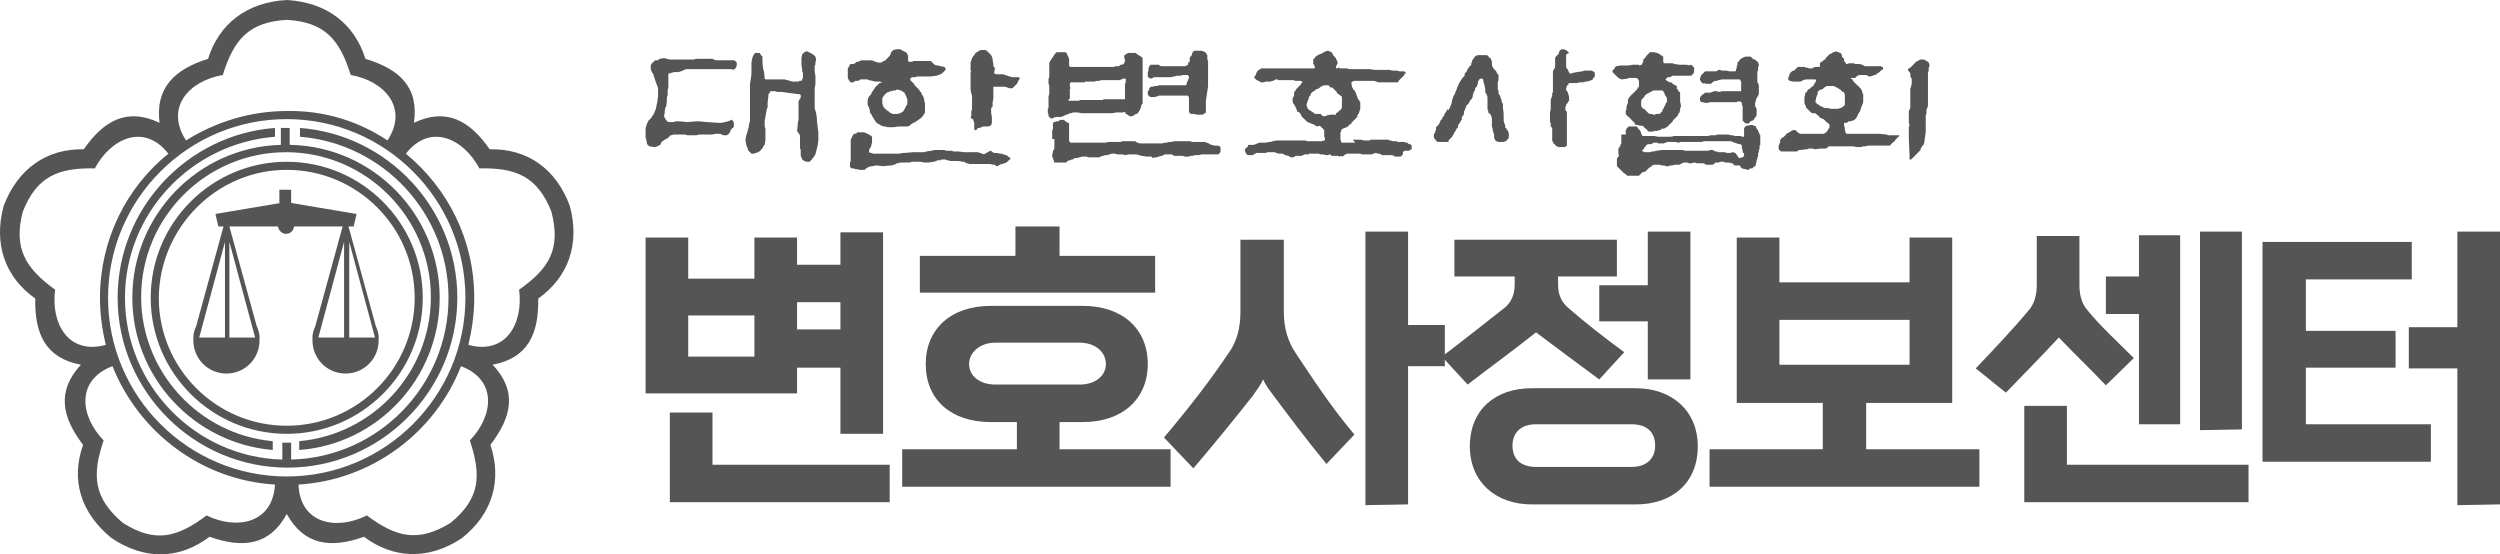 <?xml version="1.0" encoding="utf-8"?>
<!-- Generator: Adobe Illustrator 26.0.3, SVG Export Plug-In . SVG Version: 6.00 Build 0)  -->
<svg version="1.1" id="Layer_1" xmlns="http://www.w3.org/2000/svg" xmlns:xlink="http://www.w3.org/1999/xlink" x="0px" y="0px"
	 viewBox="0 0 170 37.7" style="enable-background:new 0 0 170 37.7;" xml:space="preserve">
<style type="text/css">
	.st0{fill-rule:evenodd;clip-rule:evenodd;fill:#555555;}
	.st1{fill:#555555;}
</style>
<g>
	<path class="st0" d="M19.098,13.8l-4.45,0.75l0.2,0.85h0.35l-1.85,6.75c-0.1,0.25-0.2,0.5-0.2,0.75v0.05l0,0c0,0.05,0,0.1,0,0.2
		c0,1.25,1,2.25,2.25,2.25s2.25-1,2.25-2.25c0-0.05,0-0.1,0-0.2l0,0V22.9c0-0.25-0.1-0.5-0.2-0.75l-1.85-6.75h3.3
		c0.05,0.25,0.25,0.5,0.55,0.5s0.5-0.2,0.55-0.5h3.3l-1.85,6.75c-0.1,0.25-0.2,0.5-0.2,0.75v0.05l0,0c0,0.05,0,0.1,0,0.2
		c0,1.25,1,2.25,2.25,2.25s2.25-1,2.25-2.25c0-0.05,0-0.1,0-0.2l0,0V22.9c0-0.25-0.1-0.5-0.2-0.75l-1.85-6.75h0.35l0.2-0.85
		l-4.45-0.75v-0.9h-0.8v0.9 M17.348,22.95l-1.75-6.5v6.5H17.348z M13.548,22.95l1.75-6.5v6.5H13.548z M25.499,22.95l-1.75-6.5v6.5
		H25.499z M21.648,22.95l1.75-6.5v6.5H21.648z M19.498,7.5c7,0,12.7,5.7,12.7,12.75c0.05,7-5.7,12.75-12.7,12.75
		s-12.75-5.7-12.75-12.7C6.798,13.25,12.498,7.5,19.498,7.5 M19.498,8.1c6.7,0,12.15,5.45,12.15,12.15s-5.45,12.15-12.15,12.15
		s-12.15-5.45-12.15-12.15S12.798,8.1,19.498,8.1 M19.498,11c5.1,0,9.25,4.15,9.25,9.25s-4.15,9.25-9.25,9.25s-9.25-4.15-9.25-9.25
		S14.398,11,19.498,11 M19.498,11.55c4.8,0,8.7,3.9,8.7,8.7s-3.9,8.7-8.7,8.7s-8.7-3.9-8.7-8.7
		C10.848,15.45,14.748,11.55,19.498,11.55 M19.798,31.25c5.95-0.15,10.7-5.05,10.7-11c0-5.75-4.45-10.5-10.1-10.95V8.7
		c5.95,0.45,10.7,5.45,10.7,11.55c0,6.35-5.2,11.55-11.55,11.55s-11.55-5.2-11.55-11.55c0-6.1,4.75-11.1,10.7-11.55v0.6
		c-5.7,0.45-10.2,5.2-10.2,10.95c0,5.95,4.8,10.85,10.7,11V30.1c0.2,0,0.4,0,0.6,0V31.25z M19.798,9.85
		c5.6,0.15,10.1,4.75,10.1,10.4c0,5.45-4.2,9.95-9.55,10.35V30c5-0.45,8.95-4.65,8.95-9.8c0-5.4-4.4-9.85-9.85-9.85
		c-5.4,0-9.85,4.4-9.85,9.85c0,5.1,3.95,9.35,8.95,9.8v0.6c-5.35-0.45-9.55-4.95-9.55-10.35c0-5.65,4.5-10.25,10.1-10.4V8.7
		c0.2,0,0.4,0,0.6,0v1.15C19.698,9.85,19.798,9.85,19.798,9.85z M26.349,9.55c1.45-2.2-0.2-4.05-2.5-4.45
		c-0.75-2.4-1.75-3.6-4.35-3.75c-2.6,0.15-3.6,1.35-4.35,3.75c-2.3,0.4-3.95,2.2-2.5,4.45c2-1.25,4.35-2,6.85-2
		C22.048,7.5,24.399,8.25,26.349,9.55 M31.849,23.45c2.55,0.7,3.75-1.45,3.45-3.75c2.05-1.45,2.85-2.75,2.2-5.3
		c-0.95-2.4-2.4-3-4.9-2.95c-1.1-2.05-3.35-3.1-5-1c2.85,2.35,4.65,5.85,4.65,9.8C32.249,21.35,32.099,22.4,31.849,23.45
		 M20.298,32.95c0.1,2.65,2.55,3.15,4.65,2.1c2,1.5,3.5,1.85,5.7,0.5c2-1.65,2.1-3.2,1.3-5.6c1.6-1.65,1.9-4.1-0.6-5.05
		C29.599,29.4,25.299,32.65,20.298,32.95 M7.648,24.9c-2.5,0.95-2.2,3.4-0.6,5.05c-0.8,2.35-0.7,3.9,1.3,5.6c2.2,1.4,3.7,1,5.7-0.5
		c2.05,1,4.5,0.55,4.65-2.1C13.698,32.65,9.448,29.4,7.648,24.9 M11.448,10.45c-1.65-2.1-3.9-1.05-5,1c-2.5-0.05-3.95,0.55-4.9,2.95
		c-0.65,2.5,0.2,3.85,2.2,5.3c-0.3,2.3,0.9,4.45,3.45,3.75c-0.25-1-0.4-2.1-0.4-3.2C6.798,16.3,8.598,12.75,11.448,10.45
		 M19.498,7.5c7,0,12.7,5.7,12.7,12.75c0.05,7-5.7,12.75-12.7,12.75s-12.75-5.7-12.75-12.7C6.798,13.25,12.498,7.5,19.498,7.5
		 M5.498,24.8c-2.4-0.45-3.15-2.1-3.1-4.5c-2.05-1.45-2.85-3.7-2.15-6.3c0.95-2.5,2.9-3.9,5.45-3.85c1.35-1.95,2.95-2.85,5.15-1.8
		c-0.3-2.4,1.05-3.65,3.3-4.35c0.75-2.4,2.65-3.85,5.35-4c2.7,0.15,4.6,1.6,5.35,4c2.3,0.7,3.65,1.9,3.3,4.35
		c2.2-1.05,3.8-0.15,5.15,1.8c2.55-0.05,4.5,1.3,5.45,3.85c0.7,2.6-0.1,4.85-2.15,6.3c0.05,2.4-0.7,4.05-3.1,4.5
		c1.7,1.8,1.3,3.55-0.15,5.45c0.8,2.4,0.15,4.7-1.95,6.35c-2.25,1.5-4.65,1.4-6.65-0.1c-2.25,0.8-4.05,0.6-5.25-1.55
		c-1.15,2.15-3,2.35-5.25,1.55c-2.05,1.55-4.4,1.6-6.65,0.1c-2.1-1.7-2.8-3.95-1.95-6.35C4.198,28.35,3.848,26.6,5.498,24.8"/>
	<g>
		<g>
			<path class="st1" d="M54.199,8.9l0.05-0.4V8.35l0.05-0.2V8V7.85V7.7V7.6V7.4V7.15V7l0,0V6.9l0.05-0.1l0.05-0.1l0.05-0.05V6.5
				V6.45l-0.1-0.05h-0.1l-0.35-0.05l-0.4-0.05l-0.35-0.05h-0.2h-0.1l-0.15-0.05h-0.1h-0.15h-0.05l-0.05,0.05V6.3l-0.05,0.05
				c0,0.05-0.05,0.05-0.05,0.05v0.15l-0.05,0.4V7.3l-0.05,0.1l-0.05,0.25l-0.05,0.3l-0.05,0.25v0.25V8.6l0.05,0.15V8.9v0.15v0.1v0.1
				V9.5l-0.05,0.35l-0.1,0.1l-0.05,0.15l-0.1,0.05v0.05l-0.05,0.05l-0.15,0.1l-0.15,0.05l-0.15,0.05h-0.1h-0.05l-0.05-0.05
				l-0.05-0.05l-0.05-0.05l-0.05-0.05l-0.05-0.1V10.1l-0.05-0.1l-0.05-0.15l-0.05-0.25V9.45l0.05-0.25l0.05-0.15l0.05-0.15V8.8
				l0.05-0.1l0.05-0.3l0.05-0.2V7.8V5.7l0.05-0.3l0.05-0.35v-0.2V4.5V4.25L51.149,4V3.95l0.05-0.1V3.8l0.05-0.05l0.05-0.1l0.05-0.05
				h0.3l0.05,0.05l0.05,0.1l0.05,0.05l0.05,0.05V4.3l0.05,0.4l0.05,0.15l0.05,0.45v0.05l0.05,0.05h0.15h0.35h0.35h0.2h0.25l0.2,0.05
				l0.35,0.1h0.25h0.15l0.05-0.05h0.15l0.05-0.1l0.05-0.1V4.95l-0.05-0.1v-0.1l-0.05-0.35c0-0.2,0-0.35,0-0.45l0.05-0.25
				c0-0.05,0.05-0.05,0.05-0.05l0.05-0.05l0.05-0.05l0.1-0.05h0.1h0.05l0.05,0.05l0.1,0.05h0.05l0.05,0.05l0.05,0.05h0.05l0.05,0.05
				l0.05,0.05l0.05,0.05l0.05,0.2l-0.05,0.2V4.4l-0.05,0.05v0.2V4.9l0.05,0.25v0.1v0.5L55.399,6v0.35V6.5v0.1V7v0.15v0.2l0.1,0.35
				l0.05,0.35V8.2l0.1,0.8v0.25V9.4v0.15l-0.05,0.35l-0.15,0.6l-0.05,0.05v0.05l-0.05,0.05l-0.15,0.2L55.049,11h-0.2l-0.15-0.05
				l-0.15-0.1V10.8l-0.05-0.05V10.7l-0.05-0.1v-0.1v-0.05V10.4v-0.1c0-0.1,0-0.2-0.05-0.2V10V9.85V9.6V9.45V9.2L54.199,8.9
				 M46.749,8.3l0.6-0.05h0.15l0.6,0.05l0.7,0.05h0.3l0.2-0.05l0.2-0.05l0.15-0.05l0.05-0.05h0.1V8.2l0.05,0.05l0.05,0.05v0.05V8.5
				v0.1l-0.05,0.1l-0.1,0.05l-0.05,0.1l-0.05,0.05V9c-0.05,0-0.05,0.05-0.1,0.1c0,0.05-0.05,0.05-0.05,0.05l-0.1,0.05h-0.15h-0.05
				l-0.1-0.05h-0.05l-0.05-0.05h-0.05h-0.1h-0.05h-0.05h-0.1l-0.25,0.05h-0.2h-0.2h-0.4h-0.05l-0.2,0.05h-0.4h-0.2l-0.15-0.05h-0.25
				h-0.4h-0.15l-0.15,0.05c0,0,0,0-0.05,0l-0.1,0.1l-0.1,0.1l-0.2,0.1l-0.2,0.15l-0.05,0.05v0.05l-0.05,0.1l-0.1,0.05l-0.1,0.05
				L44.549,10h-0.05l-0.35-0.05l-0.15-0.15l-0.05-0.3l-0.05-0.15V9.1V8.85V8.7l0.05-0.15l0.05-0.15l0.1-0.2l0.2-0.2l0.05-0.1
				l0.05-0.05l0.05-0.1l0.05-0.1l0.1-0.25l0.05-0.25l0.05-0.25l0.05-0.35v-0.2v-0.2V6l-0.05-0.15l-0.1-0.25l-0.05-0.15l-0.05-0.15
				V5.25l-0.05-0.05V5.1L44.399,5l-0.05-0.05l-0.1-0.25V4.45l0.05-0.1l0.05-0.05c0-0.05,0-0.05,0.05-0.05l0.05-0.05l0.1-0.1h0.15
				l0.1-0.05L44.849,4l0.3-0.05l0.2,0.05l0.2,0.05h0.15h0.15h0.25h0.2h0.15h0.25h0.25h0.2l0.2-0.05h0.15h0.15h0.65h0.15l0.1,0.05
				l0.15,0.05h0.1h0.15h0.1h0.15h0.15h0.15h0.25h0.05h0.1l0.1,0.05l0.05,0.05l0.05,0.05v0.2l-0.05,0.15l-0.1,0.1l-0.1,0.05
				l-0.1-0.05h-0.05h-0.05h-0.15h-0.25h-0.2h-0.5h-0.15h-0.15h-0.2h-0.15h-0.15h-0.45h-0.15h-0.1h-0.15h-0.25l-0.1,0.05h-0.05
				l-0.05,0.05l-0.15,0.05l-0.15,0.05h-0.15h-0.15L45.499,5h-0.05v0.05V5.1v0.05v0.2V5.5v0.15V5.9l-0.05,0.25V6.3v0.1v0.1l-0.05,0.1
				v0.25l-0.05,0.4l-0.05,0.05l-0.05,0.25V7.7l-0.05,0.2l0.05,0.1l0.05,0.1l0.05,0.05c0,0.05,0.05,0.05,0.05,0.05v0.05l0.15,0.05
				h0.05h0.05h0.1h0.1h0.05l0.05-0.05h0.1h0.2L46.749,8.3z"/>
			<path class="st1" d="M67.399,7.35V7.7l0.05,0.25v0.1v0.1v0.1v0.1l-0.05,0.15l-0.05,0.05l-0.15,0.05h-0.1h-0.05h-0.15h-0.05
				l-0.1,0.05h-0.05l-0.05,0.05h-0.1h-0.05l-0.05,0.05V8.8l-0.1,0.05h-0.05l-0.05-0.05V8.7V8.6V8.5V8.35l-0.05-0.1V8.2V8.15
				L65.999,8l0.05-0.15V7.7V7.55l0.05-0.1V7.4V7.3V7.25V6.5l-0.05-0.15l-0.05-0.25V5.75V5V4.9l0.05-0.05l-0.05-0.05V4.7V4.6V4.5
				V4.25l0.1-0.3c0.05-0.1,0.1-0.15,0.15-0.2s0.05-0.1,0.05-0.1l0.05-0.05l0.15-0.1l0.1-0.05l0.1-0.05h0.2h0.1l0.1,0.05l0.05,0.05
				l0.05,0.05l0.05,0.05l0.1,0.1c0.05,0.05,0.05,0.05,0.05,0.05l0.05,0.1L67.499,4v0.1l0.05,0.25V4.5l0.05,0.05l0.05,0.1V4.7
				l-0.05,0.25V5c0,0,0,0,0.05,0l0.1,0.05h0.2h0.05c0.05,0,0.05,0,0.1,0h0.1l0.15,0.05l0.15,0.05l0.15,0.05l0.2,0.05h0.35h0.05h0.05
				l0.05,0.1l-0.05,0.05l-0.05,0.1l-0.1,0.2l-0.05,0.05l-0.05,0.05l-0.05,0.05l-0.05,0.05l-0.05,0.05L68.849,6h-0.1h-0.05h-0.05
				l-0.15-0.05l-0.15-0.05h-0.1h-0.6h-0.1V6v0.15v0.2V6.5v0.2l-0.05,0.25v0.1v0.1v0.1L67.399,7.35 M61.549,7.35l0.1-0.2l0.05-0.05
				V7.05V7V6.75l-0.1-0.25l-0.1-0.2l-0.15-0.1l-0.1-0.05l-0.15-0.05h-0.15l-0.05,0.05h-0.15l-0.1,0.05h-0.1l-0.1,0.05l-0.15,0.05
				l-0.1,0.1l-0.05,0.05l-0.05,0.05l-0.05,0.1l-0.05,0.05V6.7v0.05l0,0V6.8v0.1v0.15l0.05,0.15l0.05,0.1l0.05,0.05l0.05,0.05
				l0.05,0.05l0.05,0.05l0.1,0.05l0.05,0.05l0.05,0.05l0.1,0.05l0.1,0.05h0.15h0.15h0.05l0.15-0.05l0.1-0.05l0,0l0.1-0.05
				L61.549,7.35z M67.349,10.25l0.1,0.05l0.05,0.05l0.1,0.05h0.2l0.2,0.05h0.15l0.05,0.05h0.05h0.05l0.05,0.05h0.05h0.05l0.05,0.05
				l0.05,0.05l0.1,0.05l0.05,0.05v0.1h-0.05l-0.05,0.05l-0.05,0.05L68.499,11l-0.05,0.05h-0.05l-0.05,0.05h-0.05h-0.05l-0.05,0.05
				h-0.1l-0.1,0.05l-0.1,0.05l-0.05,0.05h-0.05h-0.05l-0.05-0.05l-0.05-0.05h-0.05h-0.05l-0.25-0.05h-0.15h-0.2h-0.3h-0.2h-0.55
				l-0.1-0.05h-0.1l-0.05-0.05l-0.1-0.05h-0.1l-0.25-0.05h-0.2h-0.1h-0.3l-0.1-0.05h-0.1l-0.1-0.05h-0.05h-0.1h-0.05h-0.1
				l-0.05,0.05h-0.05h-0.05h-0.1l-0.1,0.05L63.499,11l-0.35,0.05h-0.05h-0.1h-0.15L62.599,11h-0.35h-0.05h-0.2l-0.15,0.05h-0.65
				l-0.1,0.05h-0.05h-0.05l-0.1,0.05l-0.05,0.05h-0.05l-0.2,0.05h-0.05l-0.5,0.05l-0.45-0.05l-0.3,0.05l-0.25,0.05l-0.05,0.05
				l-0.1,0.05l-0.05,0.05l-0.05,0.05h-0.35l-0.2-0.05h-0.1l-0.1-0.05h-0.05h-0.1l-0.05-0.05l-0.05-0.05V11.3v-0.25l0.05-0.1v-0.1
				V9.5l0.05-0.1l0.05-0.1l0.05-0.1l0.05-0.05V9.1h0.1h0.05l0.05-0.05L58.299,9h0.1h0.1h0.05h0.05h0.15l0.15,0.05l0.1,0.05l0.1,0.05
				l0.05,0.05h0.05l0.05,0.05l0.05,0.05v0.05V9.7l-0.05,0.15v0.1L59.199,10l-0.05,0.1l-0.05,0.1v0.15l0.1,0.05h0.05h0.05l0.05,0.05
				h0.2h0.05h0.05h0.35h0.6h0.05h0.05h0.45l0.25-0.05h0.1l0.6-0.05h0.35h0.05h0.05h0.05h0.1h0.15l0.15-0.05l0.35-0.05l0.2-0.05h0.7
				l0.05,0.05h0.2h0.15h0.05l0.15,0.05h0.1h0.25l0.35,0.05h0.2h0.15h0.35h0.1h0.15l0.15,0.05l0.15,0.05l0.1,0.05L67.349,10.25z
				 M63.549,4.4l0.15,0.05h0.1l0.15,0.05l0.25,0.05c0.05,0,0.05,0,0.05,0.05l0.05,0.05v0.1l-0.05,0.05l-0.05,0.05l-0.05,0.05
				l-0.05,0.05L64.049,5l-0.05,0.05V5l-0.05,0.05l-0.1,0.05h-0.05l-0.1,0.05l-0.45,0.05h-0.15h-0.15h-0.1h-0.2h-0.15h-0.1l-0.2,0.05
				h-0.15h-0.05l-0.05,0.05l-0.05,0.05v0.1l0.05,0.05l0.05,0.05l0.05,0.05l0.1,0.1l0.05,0.1l0.05,0.05l0.05,0.05l0.05,0.05L62.399,6
				l0.05,0.05l0.05,0.05l0.05,0.1l0.05,0.05l0.05,0.05l0.05,0.15l0.05,0.05l0.05,0.1v0.05l0.05,0.1c0,0,0,0.05,0,0.1V6.9l0.05,0.1
				v0.05v0.1V7.3v0.1v0.1v0.15l-0.15,0.25l-0.15,0.15l-0.15,0.1l-0.15,0.1l-0.05,0.05l-0.15,0.05l-0.05,0.05l-0.1,0.05l-0.05,0.05
				l-0.05,0.05l-0.1,0.05h-0.1h-0.05h-0.15h-0.15h-0.2l-0.3,0.05h-0.25h-0.2l-0.15-0.05h-0.1l-0.15-0.05l-0.1-0.05l-0.15-0.1
				l-0.1-0.05l-0.1-0.15l-0.1-0.15l-0.05-0.1l-0.05-0.05V7.85l-0.05-0.05V7.75l-0.05-0.05l-0.05-0.05V7.6V7.45l-0.05-0.05V7.35V7.3
				l-0.05-0.05l-0.05-0.15V7.05V6.8l0.05-0.15l0.05-0.1l0.05-0.05l0.05-0.05l0.05-0.05V6.35l0.05-0.1l0.05-0.05l0.05-0.1l0.05-0.05
				c0-0.05,0.05-0.05,0.05-0.1l0.05-0.05l0.05-0.05l0.1-0.1l0.1-0.1l0.2-0.05l-0.15-0.05h-0.15h-0.2l-0.15-0.05l-0.25-0.05
				l-0.1-0.05h-0.5l-0.05,0.05l-0.1,0.05h-0.1h-0.1l-0.05,0.05l-0.1,0.05h-0.05h-0.1l-0.05-0.05l-0.1-0.15l-0.05-0.1V5.2V4.65
				l0.1-0.15V4.45l0.05-0.05l0.05-0.05h0.05h0.15l0.1-0.05l0.05-0.05l0.05-0.05h0.1l0.1-0.05l0.15-0.05h0.15h0.2h0.25h0.1l0.1,0.05
				l0.15,0.05c0.1,0.05,0.15,0.05,0.15,0.05h0.1h0.1h0.05l0.05-0.05l0.05-0.05h0.1l0.05-0.05l0.05-0.05L60.299,4l0.05-0.05
				l0.05-0.05l0.05-0.05l0,0l0.05-0.05l0.05-0.1l0.05-0.1V3.55l0.05-0.05l0.05-0.05l0.05-0.05l0.2-0.05h0.05h0.1h0.1h0.05l0.05,0.05
				l0.1,0.05l0.1,0.05l0.1,0.05l0.05,0.05l0.05,0.05V3.7l0.05,0.1v0.1v0.05V4.1v0.05l0.05,0.05h0.25l0.05-0.05h0.05h0.1h0.7h0.05
				h0.1h0.1h0.1L63.549,4.4z"/>
			<path class="st1" d="M80.899,4.2V4.15c0,0,0-0.05,0-0.1V4V3.95l0.05-0.1l0.05-0.05l0.05-0.05V3.7l0.05-0.15l0.05-0.05l0.05-0.05
				h0.05h0.1h0.1h0.05h0.05h0.15l0.15,0.05l0.1,0.05l0.1,0.1V3.7l0.05,0.05V3.8v0.05v0.1v0.1l0.05,0.1v0.2v0.1V5v0.1v0.1v0.4v0.25
				l-0.05,0.35l-0.1,0.65V7v0.15V7.3v0.1v0.1v0.1v0.05l-0.05,0.05l-0.1,0.05l-0.05,0.05h-0.2h-0.15h-0.05l-0.2-0.05h-0.2l-0.1-0.05
				l-0.05-0.15V7.3V6.9V6.6l-0.05-0.05l-0.05-0.05h-0.15h-0.1h-0.15h-0.05h-0.1h-0.05h-0.05h-0.05h-0.05h-0.15h-1.05l-0.1,0.05
				l-0.2,0.05h-0.05h-0.1h-0.1l-0.1-0.05l-0.05-0.05l-0.05-0.1V6.2l0.05-0.05l0.05-0.05V6.05V6l0.05-0.05l0.05-0.05h0.05h0.05
				l0.2-0.05h0.15l0.1-0.05h0.2h0.2h0.1h0.3h0.05h0.55h0.15h0.1h0.05h0.1h0.05l0.05-0.1V5.65V5.6l0.05-0.05l0.05-0.15l0.05-0.1V5.2
				l-0.05-0.05l-0.05-0.05h-0.15h-0.05h-0.1l-0.2,0.05h-0.25l-0.1,0.05h-0.1l-0.15,0.05h-0.05h-0.1h-0.3h-0.35h-0.15h-0.1h-0.1
				h-0.05l-0.05,0.05l-0.15,0.05l-0.1-0.05l-0.05-0.05h-0.05V5.2V5.1c0-0.1,0-0.15,0-0.15V4.9l0.05-0.1V4.65l0.05-0.15l0.05-0.05
				l0.05-0.05h0.1h0.15h0.15h0.1h0.05l0.05,0.05l0.1,0.05h0.05h0.05h0.1h0.3h0.2h0.1h0.1h0.25h0.25h0.25l0.05-0.05h0.1l0.05-0.1
				v-0.1L80.899,4.2 M74.749,5.5h-0.15l-0.2,0.05h-0.15h-0.2h-0.1h-0.15l-0.05,0.05h-0.05h-0.1h-0.4h-0.15h-0.2h-0.05l-0.05,0.1
				v0.15L72.799,6l-0.05,0.05V6.3v0.1v0.2v0.1l-0.05,0.05l-0.05,0.05v0.05h0.05h0.05h0.1h0.15h0.1h0.05h0.1h0.05h0.05l0.1-0.05h1.55
				l0.05-0.05h0.1h0.05h1.15h0.15v-0.9V5.8V5.7l0.05-0.1V5.55V5.4V5.35h-0.2l-0.1,0.05l-0.1,0.05h-0.05h-0.15h-0.1h-0.8h-0.1h-0.05
				L74.749,5.5z M71.549,9.45v-0.1V9.2V9.05V8.9l0.05-0.15V8.6V8.55v-0.1V8.4l0.05-0.1h0.05h0.05l0.05-0.05h0.05h0.05
				c0,0,0,0,0.05,0s0,0,0.05-0.05c0.05,0,0.1-0.05,0.15-0.05h0.05h0.05h0.1l0.05,0.05l0.05,0.05c0.05,0,0.05,0.05,0.05,0.05h0.05
				l0.05,0.05h0.05l0.05,0.05v0.05V8.5v0.1v0.05v0.1v0.1V9v0.05V9.6l0.05,0.05l0.05,0.05h0.6h0.15h0.5h0.15h0.1h0.1h0.15h0.1h0.4
				h0.1l0.25-0.05h0.15h0.3h0.1h0.25l0.15-0.05h0.15h0.15h0.3h0.1h0.15l0.05,0.05l0.1,0.05l0.15,0.05h0.2h0.15h1.2l0.15-0.05h0.15
				l0.15-0.05h0.15l0.25-0.05h0.1h0.15h0.1h0.6h0.1l0.1,0.05h0.1h0.4h0.05h0.2h0.15l0.1,0.05l0.15,0.05l0.05,0.05
				c0.1,0.05,0.15,0.05,0.15,0.05l0.15,0.05h0.25l0.15,0.05l0.05,0.1v0.1v0.05v0.1l-0.05,0.1l-0.1,0.1h-0.35h-0.15h-0.2h-0.15h-0.15
				h-0.15l-0.15,0.05h-0.15h-0.15l-0.15,0.05h-0.05h-0.05h-0.05l-0.1,0.05h-0.15h-0.1h-0.05l-0.1-0.05h-0.05h-0.15h-0.1h-0.1h-0.2
				l-0.1-0.05l-0.05-0.05h-0.35h-0.15l-0.1,0.05l-0.05,0.05h-0.1l-0.15,0.05l-0.15,0.05h-0.05h-0.05l-0.15,0.05l-0.05-0.05
				l-0.05-0.05h-0.3l-0.35-0.05l-0.2-0.05l-0.15-0.05h-0.05h-0.15h-0.1h-0.25l-0.25,0.05l-0.15-0.05h-0.35l-0.2-0.05h-0.2
				l-0.15,0.05l-0.15,0.05h-0.1h-0.05l-0.1,0.05h-0.1l-0.1,0.05l-0.1,0.05h-0.35h-0.1h-0.1h-0.05h-0.15l-0.1-0.05h-0.1h-0.1h-0.1
				l-0.2,0.05l-0.15,0.05h-0.05h-0.1l-0.1,0.05l-0.05,0.05h-0.1l-0.05,0.05h-0.05h-0.05l-0.1,0.05L72.549,11l-0.05,0.05h-0.3h-0.05
				h-0.05h-0.05h-0.05h-0.15h-0.1h-0.05l-0.05-0.1V10.9l-0.05-0.15l-0.05-0.1V10.5l0.05-0.15v-0.1l0.05-0.05l0.05-0.1V9.55l0,0v-0.1
				C71.699,9.45,71.549,9.45,71.549,9.45z M77.699,6.55v0.3V7v0.05l-0.05,0.05l-0.05,0.05V7.2v0.05V7.3l-0.05,0.05V7.4l-0.05,0.1
				l-0.05,0.05V7.6l-0.05,0.05l-0.05,0.05l-0.05,0.05h-0.05l-0.1,0.05l-0.05,0.05l-0.1,0.05h-0.2l-0.05-0.05l-0.15-0.1h-0.05
				l-0.05-0.15l-0.15,0.05h-0.2h-0.05h-0.05h-0.15l-0.3,0.05h-1.1h-0.1h-0.05h-0.7h-0.1l-0.25-0.05h-0.35l-0.1,0.05h-0.1l-0.1,0.05
				l-0.1,0.05h-0.05l-0.1,0.05l-0.1,0.05l-0.15,0.05h-0.1h-0.05h-0.1h-0.1L71.649,8l-0.05,0.05h-0.15L71.399,8l-0.05-0.05
				l-0.05-0.05V7.8l-0.05-0.15V7.5V7.4l0.05-0.05V7.3V7.25V7.2V7.05V7V6.85v-0.1v-0.1v-0.1l0.05-0.15V5.85l-0.05-0.2V5.4l0.05-0.2
				V5.05V4.9V4.75v-0.1V4.6V4.55v-0.2V4.3l0.05-0.15l0.05-0.05l0.05-0.1l0.05-0.05l0.1-0.15l0.05-0.1l0.05-0.05l0.05-0.05l0.05-0.05
				h0.1h0.1h0.1h0.3l0.05,0.05h0.05v0.05V3.7l0.05,0.05V3.8l0.05,0.05V3.9l0.05,0.1v0.05v0.1v0.1V4.3v0.1v0.05l0.05,0.1h0.85h0.2
				h0.1h0.25h0.05h0.1h0.1h0.05h0.35h0.1h0.15h0.15h0.25h0.25c0.05,0,0.1,0,0.15-0.05h0.05c0,0,0,0,0.05,0h0.05h0.05h0.05l0.05-0.05
				l0.05-0.05h0.05h0.05l0.1-0.05l0.05-0.05l0.05-0.15v-0.1l-0.05-0.1l0,0V3.8V3.75h0.05l0.05-0.05l0.05-0.05h0.05l0.05-0.05h0.1
				h0.05h0.05h0.05h0.05h0.15h0.05l0.1,0.05l0.05,0.05l0.05,0.05h0.05l0.05,0.05l0.1,0.05l0.05,0.05l0.05,0.05V4v0.05V4.4v0.2v0.1
				v0.15v0.1V5.2v0.4v0.25V6.1v0.15V6.4L77.699,6.55z"/>
			<path class="st1" d="M90.849,7.7l0.1-0.05l0.05-0.05l0.05-0.05l0.05-0.05l0.1-0.05V7.4l0.05-0.1V6.85v-0.2v-0.1h-0.05l-0.05-0.05
				l-0.05-0.05h-0.05V6.4h-0.05l-0.05-0.05l-0.05-0.05V6.25l-0.05-0.05l-0.05-0.05c0,0,0,0-0.05-0.05c0,0-0.05,0-0.05-0.05L90.649,6
				l-0.05-0.05h-0.05h-0.05l-0.1-0.05V5.85l-0.05-0.05h-0.05h-0.1h-0.05h-0.1l-0.15,0.05l-0.05,0.05h-0.05l-0.05,0.05L89.699,6
				l-0.1,0.05h-0.05l-0.1,0.05v0.05h-0.05l-0.05,0.05l-0.1,0.05l-0.05,0.05l-0.05,0.05l-0.05,0.15l-0.05,0.05l-0.05,0.05v0.1
				l-0.05,0.1l-0.05,0.15l-0.05,0.15v0.1l0.05,0.1v0.05l0.05,0.05l0.05,0.05l0.05,0.05l0.1,0.05l0.15,0.1l0.05,0.05l0.1,0.05h0.05
				h0.3l0.05,0.05l0.05,0.05l0.05,0.05h0.1h0.1l0.05-0.05h0.05l0.2-0.05h0.1h0.3 M89.549,8.6l-0.15-0.1l-0.1-0.05l-0.15-0.05
				l-0.1-0.05l-0.15-0.05l-0.05-0.05l-0.05-0.05l-0.05-0.05l-0.05-0.05l-0.05-0.05L88.599,8l-0.05-0.05l-0.05-0.05V7.85l-0.05-0.05
				V7.75l-0.05-0.05l-0.05-0.05l-0.05-0.05h-0.05h-0.05V7.55V7.5l-0.05-0.1l-0.05-0.1V7.25l-0.05-0.05l-0.05-0.1l-0.05-0.05
				l-0.05-0.15V6.65l0.05-0.05l0.05-0.1V6.4V6.35V6.3l0.05-0.1l0.05-0.05l0.05-0.1L88.199,6c0.05,0,0.05-0.05,0.05-0.05l0.05-0.05
				l0.05-0.05l0.05-0.05l0.05-0.05l0.05-0.1l0.05-0.05h0.05l-0.05-0.05l-0.1-0.05h-0.1h-0.1h-0.1h-0.1l-0.05-0.05h-0.2h-0.05h-0.4
				h-0.4l-0.1-0.05h-0.1l-0.1,0.05l-0.05,0.05h-0.1l-0.1,0.05h-0.15h-0.15h-0.05l-0.1,0.05h-0.2l-0.1-0.05l-0.05-0.05h-0.05l0,0
				l-0.05-0.05h-0.05l-0.05-0.05l-0.05-0.05l-0.05-0.05V5.2l0.05-0.05l0.05-0.05V5.05l0.05-0.1V4.9l0.05-0.05l0.05-0.05l0.05-0.05
				l0.1-0.05l0.05-0.05h0.05h0.05h0.15h0.05h0.15h0.1h0.05h0.1h0.05h0.25h0.1h0.2h0.3h0.35h0.6h0.25h0.05h0.05h0.1h0.05h0.05h0.3
				h0.1h0.1h0.05V4.6V4.5l-0.05-0.1l-0.05-0.05v-0.3V4h0.05l0.05-0.05l0.05-0.05V3.85l0.1-0.05l0,0l0.05-0.05h0.05l0,0l0.05-0.05
				l0.15-0.05l0.1-0.05l0.05-0.05h0.05l0.05-0.05h0.05l0.1-0.05h0.05l0.15,0.05l0.05,0.05h0.05l0.05,0.05v0.05l0.05,0.05v0.05
				l0.05,0.05l0.05,0.05l0.05,0.05c0,0.05,0,0.05,0.05,0.05V4l0.05,0.1l0.05,0.1v0.15l-0.05,0.05v0.05l-0.05,0.05v0.1l0.05,0.05
				h0.05l0.05-0.05h0.05l0.05,0.05h0.1h0.05h0.15h0.05h0.15l0.15,0.05h0.1h0.05h0.05h0.35h0.15h0.05h0.25h0.15h0.25l0.3,0.05h0.05
				h0.1h0.15h0.25h0.1h0.15h0.25l0.15,0.05h0.1h0.15h0.1l0.15,0.05h0.1h0.1h0.05h0.1l0.05,0.05l0.05,0.05V5h-0.05h-0.05v0.05V5.1
				l-0.05,0.05l-0.05,0.05l-0.05,0.05l-0.05,0.05l-0.05,0.05l-0.05,0.05l-0.05,0.05l-0.05,0.05v0.05l-0.05,0.05h-0.05l0,0h-0.45
				h-0.2h-0.15h-0.25h-0.2h-0.05l-0.1-0.05l-0.15-0.05h-0.2h-0.8h-0.05h-0.15h-0.1h-0.05h-0.05l-0.05,0.05h-0.05l-0.05,0.05v0.05
				v0.1l0.05,0.15v0.05L91.999,6v0.05l0.05,0.05l0.05,0.05l0.05,0.05v0.05l0.05,0.05l0.05,0.2l0.05,0.05v0.1l0.05,0.05v0.05
				l0.05,0.05l0.05,0.05V6.9l0.05,0.05V7.1v0.3l-0.05,0.15l-0.05,0.15v0.05h-0.05l-0.05,0.1l0,0V7.9v0.05L92.249,8
				c0,0-0.05,0-0.05,0.05l-0.05,0.05l-0.05,0.05l-0.05,0.05l-0.05,0.05l-0.05,0.05l-0.05,0.05c0,0.05-0.05,0.05,0,0.05l0,0
				c0,0,0,0-0.05,0.05h-0.05l-0.05,0.05l-0.05,0.05l-0.05,0.05l-0.05,0.05h-0.05l-0.1,0.05l-0.15,0.05l-0.05,0.05l-0.05,0.05V8.9
				v0.05L91.149,9v0.05v0.3v0.1l0.05,0.2l0.05,0.05h0.1h0.1h0.05h0.15h0.1h0.05h0.1h0.05h0.2l-0.15-0.2h0.05h0.1h0.15h0.05h0.2
				l0.2,0.05h0.15h0.15h0.1l0.05-0.05h0.15h0.05h0.1h0.15h0.6h0.05h0.1l0.1,0.05h0.05l0.15,0.05h0.15h0.1l0.1,0.05h0.45l0.1,0.05
				h0.1l0.05,0.05l0.05,0.05h0.1l0.05,0.05l0.05,0.05v0.25h-0.05l-0.05,0.05l-0.1,0.05h-0.05h-0.05h-0.05h-0.15l-0.05,0.05
				l-0.05,0.05v0.15l-0.05,0.05l-0.05,0.05l-0.05,0.05h-0.35h-0.05l-0.05-0.05h-0.05l-0.05-0.05h-0.4h-0.1h-0.2l-0.1-0.05l-0.1-0.05
				h-0.15l-0.05-0.05h-0.1l-0.05,0.05h-0.1l-0.05,0.05h-0.2h-0.05h-0.1h-0.05h-0.05h-0.05h-0.05h-0.05h-0.05h-0.05l-0.1-0.05h-0.15
				h-0.1h-0.2h-0.15h-0.1h-0.1h-0.05h-0.05l-0.1,0.05l-0.1,0.05v0.05h-0.05l-0.1,0.05l-0.1-0.05l-0.05,0.05l-0.15-0.05h-0.05h-0.1
				h-0.1h-0.1h-0.05l-0.05-0.05l-0.05-0.05h-0.1v0.05h-0.2l-0.15-0.05h-0.2l-0.15-0.05h-0.05h-0.05h-0.4h-0.15v0.05h-0.1h-0.05
				h-0.15l-0.1,0.05l-0.1,0.05h-0.15h-0.25l-0.05,0.05l-0.15,0.05h-0.05h-0.1l-0.05-0.05l-0.1-0.05l-0.2-0.05l-0.1-0.05l-0.1-0.05
				h-0.1h-0.15l-0.15-0.05l-0.15-0.05h-0.2h-0.1h-0.1h-0.1l-0.05,0.05h-0.15h-0.45h-0.05l-0.1,0.05l-0.1,0.05l-0.05,0.05h-0.3h-0.05
				l-0.05-0.05c-0.05,0-0.05,0-0.05,0v-0.05l-0.05-0.05v-0.05l-0.05-0.1v-0.1l0.05-0.05l0,0l0.05-0.05l0.05-0.05h0.05l0,0V9.95
				c0,0,0,0,0-0.05l0.05-0.05h0.05h0.1h0.05h0.05h0.1l0.15-0.05l0.1-0.05l0.15-0.05h0.4l0.3-0.05h0.05l0.15-0.05l0.25-0.05h0.4h0.1
				h0.05h0.1h0.1h0.1h0.1h0.15h0.05h0.2h0.05h0.1h0.05h0.1h0.15h0.15l0.15,0.05h0.75h0.1h0.15l0.15-0.05l0.05-0.05V9.45V9.4
				l-0.05-0.1V9.25V9.2V9.15V9.1V9V8.95v-0.1l-0.05-0.05l-0.05-0.05V8.7h-0.05l-0.05-0.05l-0.1-0.1L89.549,8.6z"/>
			<path class="st1" d="M105.599,6.3V6.05v-0.4V5.6V5.35v-0.2v-0.3l0.05-0.1l0.05-0.1l0.05-0.05V4.55V4.5V4.45V4.3V4.25V4.2V3.95
				l0.05-0.1l0.05-0.05l0.05-0.05l0.05-0.05l0.05-0.05V3.6l0,0V3.55l0.05-0.05V3.45l0.05-0.05h0.05l0.05-0.05h0.05h0.1l0.1,0.05
				h0.05l0.05,0.05l0.05,0.05l0.05,0.05l0.05,0.05l-0.2,0.1v0.1v0.25v-0.1v0.4V4.4v0.05V4.6l0.05,0.05l0.1,0.15v0.05l0.05,0.05v0.05
				l0.05,0.05h0.1l0.15-0.05l0.25-0.05l0.35-0.05l0.15-0.05h0.1h0.15h0.1h0.05h0.05h0.05l0.05,0.05h0.05l0.05,0.05l0.05,0.05V5v0.1
				v0.05V5.2l-0.05,0.05l-0.05,0.05l-0.05,0.1l-0.05,0.05h-0.05l-0.1,0.05h-0.05l-0.1,0.05h-0.1h-0.05l-0.15,0.05h-0.25l-0.15,0.05
				h-0.1h-0.1h-0.15h-0.05h-0.05h-0.05h-0.05c0,0,0,0-0.05,0.05v0.05l-0.05,0.05h-0.05v0.05l0,0L106.499,6v0.05V6.1l0.05,0.1
				l0.05,0.05l0.05,0.15l0.05,0.2v0.15v0.1l-0.05,0.05l-0.05,0.1l-0.05,0.05l-0.05,0.05v0.1l-0.05,0.05V7.3v0.2l0.05,0.05l0.05,0.05
				v0.05V7.7l0,0v0.1v0.15V8v0.35v0.1v0.1V8.6v0.1v0.15v0.1c0,0.05,0,0.05,0,0.05v0.05V9.1v0.55V9.8v0.05V9.9l-0.05,0.05l-0.1,0.05
				h-0.15h-0.05h-0.25l-0.05-0.05h-0.05l-0.05-0.05l-0.05-0.05l-0.05-0.05l-0.05-0.05l-0.05-0.05V9.65l-0.05-0.1v-0.1V9.2V9.05V9
				l0,0V8.9V8.8V8.75V8.7l-0.05-0.05l-0.05-0.05V8.55V8.5V8.45V8.4l-0.05-0.15v-0.1v-0.1v-0.3v-0.1l0.05-0.25V7.25v-0.1v-0.1V6.8
				l0.05-0.15l0.05-0.15V6.3 M98.599,7.3l0.1-0.25l0.05-0.25l0.05-0.15l0.05-0.15l0.05-0.05l0.3-0.75l0.05-0.1l0.1-0.15l0.1-0.15
				l0.05-0.05l0.1-0.1V5.1V5.05V5l0.05-0.05l0.05-0.05l0.05-0.05V4.8l0.05-0.1l0.05-0.05c0,0,0-0.05,0.05-0.1l0.05-0.05l0.05-0.05
				l0.05-0.05V4.35V4.3l0.05-0.1c0-0.05,0-0.1,0.05-0.15l0.05-0.05l0.05-0.1l0.05-0.05l0.05-0.05l0.15-0.05h0.1h0.15h0.1h0.15h0.1
				l0.1,0.05l0.05,0.1l0.1,0.05l0.05,0.1l0.05,0.15v0.05v0.1V4.4l0.05,0.15l0.05,0.1l0.05,0.05l0.05,0.05l0.05,0.05l0.05,0.05V4.9
				l0.05,0.05V5l0.05,0.05h0.05v0.1v0.3l-0.05,0.15v0.5l0.05,0.05v0.1v0.1l0.05,0.1l0.05,0.05l0.05,0.15V6.7l0.05,0.05v0.1
				l0.05,0.15l0.05,0.05v0.1V7.2v0.05v0.1c0,0.05,0.05,0.2,0.05,0.5v0.1V8.2l0.05,0.2l0.05,0.1v0.1v0.05l0.05,0.05l0.05,0.05V8.8
				l0.05,0.05l0.05,0.05l0.05,0.2v0.15v0.1l-0.05,0.1l-0.05,0.05l-0.1,0.1l-0.15,0.05h-0.35l-0.15-0.05l-0.05-0.05l-0.05-0.05V9.45
				l-0.05-0.05v0.1l0,0V9.45v-0.1v-0.2L101.549,9l-0.05-0.15V8.8V8.75l-0.05-0.15V8.45v-0.1v-0.1V8.1V8l-0.05-0.1V7.85l-0.05-0.05
				l-0.05-0.1h-0.05l-0.05-0.05V7.6V7.55V7.5l-0.05-0.05v-0.1v-0.1V7.2V7.15c0,0,0-0.05,0-0.1V7V6.9V6.6l-0.05-0.15l-0.05-0.1
				l-0.05-0.05V6.2V6.1l-0.05-0.3l-0.05-0.15l-0.05-0.25l-0.05-0.05h-0.1h-0.05l-0.05,0.05l-0.05,0.05V5.5l-0.05,0.05v0.1V5.7
				l-0.05,0.05V5.8v0.05l-0.05,0.05l-0.05,0.05l-0.05,0.1v0.1l-0.05,0.05l-0.05,0.1v0.05l-0.05,0.1V6.5v0.05l-0.05,0.15l-0.05,0.05
				l-0.05,0.05l-0.05,0.05V6.9l-0.05,0.05V7l-0.05,0.05c0,0.05-0.05,0.05-0.05,0.05l-0.05,0.05l-0.05,0.05v0.05l-0.05,0.1V7.4
				l-0.05,0.1l-0.05,0.1v0.05V7.7v0.05l-0.05,0.1l-0.05,0.05L99.399,8v0.1v0.05l-0.05,0.05l-0.05,0.1l-0.05,0.05V8.4l-0.05,0.05
				l-0.05,0.05c0,0,0,0,0,0.05l0,0V8.6v0.05l-0.05,0.05l-0.05,0.05l-0.05,0.1l-0.05,0.1L98.899,9l-0.05,0.1v0.05l0,0l-0.05,0.05
				l-0.05,0.05V9.3l-0.05,0.05l-0.05,0.05l-0.05,0.05l-0.05,0.05l-0.05,0.05V9.6l0,0c0,0,0,0,0,0.05h-0.05h-0.05h-0.05h-0.05h-0.05
				h-0.05h-0.05h-0.05h-0.1h-0.05h-0.05h-0.05h-0.05h-0.05l0,0l-0.05-0.05l-0.05-0.05l-0.05-0.05l-0.05-0.05V9.4l-0.05-0.05V9.2
				V9.15l0.05-0.1L97.599,9V8.95V8.9l0.05-0.05V8.8V8.75v-0.1l0.05-0.05l0.05-0.05l0.05-0.05l0.05-0.05l0.05-0.1V8.3l0.05-0.05V8.2
				l0.05-0.05l0.05-0.05l0.05-0.1V7.95l0.05-0.05h0.05V7.85l0.05-0.15c0.05-0.05,0.1-0.05,0.1-0.15l0.05-0.05l0.05-0.1l0.05,0.1
				l0.05-0.1L98.599,7.3z"/>
			<path class="st1" d="M118.449,7.15V7l-0.05-0.05l-0.05-0.05h-0.1h-0.1l-0.05,0.05h-0.1h-0.1h-0.55h-0.3h-0.05h-0.4h-0.15h-0.15
				L116.049,7h-0.05l-0.2-0.05h-0.05h-0.05l-0.05-0.05l-0.05-0.05V6.8V6.75v-0.1l0.05-0.1l0.05-0.05l0.05-0.05l0.05-0.05h0.05
				l0.05-0.05l0.05-0.05h0.05h0.05h0.1h0.05h0.15l0.05-0.05h0.05l0.1-0.05h0.1h0.05l0.25,0.05l0.15-0.05h0.5h0.1h0.45h0.15h0.1V6.15
				V6.1V6V5.75V5.6V5.55l-0.05-0.05V5.45l0,0l-0.05-0.05h-0.05h-0.05h-0.05h-0.1h-0.15h-0.65h-0.15l-0.25,0.05l-0.1,0.05h-0.1h-0.05
				l-0.05,0.05h-0.05l-0.05,0.05l-0.05,0.05l-0.05,0.05h-0.1h-0.05h-0.05h-0.1h-0.05l-0.1-0.05l-0.05,0.05l-0.05-0.05h-0.05
				l-0.05-0.05l-0.05-0.1l-0.05-0.05V5.4V5.35V5.3l0,0l0.05-0.05V5.2V5.15l0.05-0.05l0.05-0.05l0.05-0.05l0.05-0.05l0.05-0.05
				l0.05-0.05h0.05h0.05h0.1h0.15h0.1h0.15h0.05h0.05h0.05l0.1-0.05l0.05-0.05h0.05h0.05h0.05l0.05,0.05h0.1h0.05h0.2l0.2,0.05h0.4
				l0.05-0.05V4.75V4.7l0.05-0.05V4.6V4.5l0.05-0.1V4.35v-0.1l0.05-0.05l0.05-0.05l0.05-0.05l0.05-0.1h0.05l0.05-0.05h0.05
				l0.05-0.05l0.15-0.05h0.15h0.1h0.1l0.05,0.05l0.05,0.05L119.2,4l0.1,0.05h0.05l0.05,0.05c0.05,0.05,0.05,0.05,0.05,0.05
				l0.05,0.05h0.05v0.05l0.05,0.15v0.05V4.5l-0.05,0.05V4.6v0.05V4.7v0.05V4.8l-0.05,0.05V4.9V5v0.1v0.1v0.25v0.1V5.6l0.05,0.05V5.7
				l0.05,0.05c0,0.05,0,0.05,0,0.05v0.05v0.2V6.2v0.15V6.4l-0.05,0.1l-0.05,0.1l-0.05,0.1l-0.05,0.05v0.1V6.9l-0.05,0.05V7v0.05v0.1
				v0.1l0.05,0.05l0.05,0.1v0.1v0.1v0.1v0.05l0,0v0.1L119.4,7.9v0.05L119.349,8l-0.05,0.05l-0.05,0.1l-0.05,0.05h-0.05l-0.1,0.05
				l-0.05,0.05l-0.05,0.05l-0.05,0.05h-0.15l-0.1-0.05l-0.05-0.05l-0.05-0.05l-0.05-0.05V8.15V8.1V8.05V8V7.95V7.4V7.3V7.2
				L118.449,7.15 M118.249,10.75h0.05l0.15-0.05h0.05l0.05-0.05l0.05-0.05v-0.15l-0.05-0.05l-0.05-0.05V10.3v-0.1l-0.05-0.1V10V9.9
				l-0.05-0.05l-0.05-0.05h-0.1l-0.15-0.05l-0.15-0.05l-0.15-0.05l-0.05-0.05h-0.15h-0.2h-0.35h-0.85h-0.1h-0.1h-0.1h-0.05
				l-0.1,0.05h-0.1h-0.05h-0.1h-0.4h-0.1h-0.3h-0.4l-0.15,0.05h-0.05l-0.15-0.05h-0.35h-0.1h-0.05h-0.05l-0.15,0.05l-0.1,0.05h-0.15
				h-0.05h-0.1h-0.05h-0.05l-0.05-0.05h-0.1h-0.1h-0.05l-0.05,0.05h-0.05l-0.05,0.05h-0.05h-0.05h-0.05h-0.05l-0.15,0.05V9.9
				l-0.05,0.05l-0.05,0.05l-0.05,0.05v0.05l-0.05,0.05l-0.05,0.05l-0.05,0.05l0.05,0.05h0.05l0.1,0.05h0.25h0.1l0.15-0.05h0.1h0.05
				l0.1-0.05h0.1l0.25-0.05h0.45h0.15h0.2h0.05h0.15h0.05h0.1h0.35l0.1,0.05h0.1h0.15h0.1h0.15h0.75h0.15h0.2l0.15-0.05h0.1h0.1
				l0.05,0.05l0.1,0.05h0.1l0.1,0.05h0.1h0.05h0.15h0.15l0.1,0.05h0.25l0.2-0.05h0.05l0.05,0.05h0.05l0.05,0.05L118.249,10.75z
				 M111.599,7.05V7.1v0.1l0.05,0.1l0.05,0.05l0.05,0.05h0.05l0.05,0.05l0.05,0.05l0.05,0.05l0.05,0.05l0.05,0.05l0.05,0.05
				l0.05,0.05h0.1c0.05,0,0.1,0,0.1,0l0.05,0.05h0.05h0.1l0.05-0.05h0.25l0.05-0.05l0.05-0.05l0.05-0.05l0.05-0.05V7.5V7.45
				l0.05-0.05l0.05-0.05V7.3l0.05-0.1l0.05-0.05V7.1V7.05l0.05-0.05l0.05-0.05V6.9V6.8V6.7V6.65l-0.05-0.05V6.55l-0.05-0.05
				l-0.05-0.05V6.4V6.35l-0.05-0.05l-0.05-0.1l-0.05-0.05h-0.05h-0.05h-0.1h-0.1h-0.1h-0.05h-0.05h-0.05h-0.1l-0.05,0.05l-0.1,0.05
				l-0.1,0.05l-0.1,0.05l-0.15,0.1l-0.05,0.05l-0.05,0.1l-0.05,0.05l-0.05,0.05l-0.05,0.05l-0.05,0.1v0.1L111.599,7.05L111.599,7.05
				z M110.549,9.15V9V8.85l0.05-0.05l0,0V8.75l0.05-0.05l0.05-0.05l0.05-0.05h0.05h0.1h0.1h0.15h0.15l0.05,0.05l0.05,0.1l0.05,0.05
				l0.05,0.05l0.05,0.05v0.05l0.05,0.05v0.1v0.05V9v0.05V9.1l0.05,0.05V9.2l0.05,0.05h0.05h0.05h0.05h0.2c0.05,0,0.05,0,0.05,0h0.15
				h0.05h0.15h0.05l0.25,0.05h0.05h0.35h0.2h0.25l0.25-0.05h1.3h0.3h0.05h0.15h0.05h0.1h0.35l0.15-0.05h0.15h0.05h0.15l0.15-0.05
				h0.35h0.1h0.05h0.25l0.15,0.05h0.1l0.2,0.05h0.15h0.05h0.05h0.1l0.15,0.05h0.1V8.7l0.05-0.05l0.05-0.05l0.05-0.05h0.05l0.25-0.05
				h0.15l0.05,0.05h0.05h0.05l0.05,0.05v0.05l0.05,0.05v0.05l0.05,0.05l0.05,0.05V8.9L119.6,9l0.05,0.1v0.05l0.05,0.05v0.3v0.15V9.8
				v0.05l-0.05,0.05v0.25l-0.05,0.05v0.05l0,0v0.05v0.05l-0.05,0.05v0.1v0.1l-0.05,0.15v0.05l-0.05,0.1V11l-0.05,0.1v0.05v0.05
				l-0.05,0.1l-0.1,0.05l-0.05,0.05c0,0.05-0.05,0.05-0.1,0.05h-0.05H119l-0.05,0.05l-0.05,0.05h-0.1l-0.05-0.05h-0.1l-0.2-0.05
				l-0.05-0.05l-0.05-0.05V11.3l-0.05-0.05h-0.05h-0.05h-0.25l-0.05-0.05l-0.05-0.05l-0.05-0.05h-0.05l-0.2-0.05h-0.25L117.2,11H117
				l-0.15,0.05h-0.1h-0.1l-0.05,0.05l-0.05,0.05l-0.1,0.05H116l-0.05-0.05l-0.15-0.05h-0.15h-0.1h-0.1h-0.1l-0.1-0.05h-0.05
				l-0.15,0.05h-0.2l-0.15-0.05h-0.1h-0.05h-0.05l-0.1,0.05h-0.05l-0.05,0.05l-0.1,0.05h-0.15h-0.1h-0.05l-0.2,0.05h-0.05h-0.05
				h-0.05l-0.05,0.05h-0.05h-0.1h-0.05h-0.05l-0.05-0.05h-0.05H113l-0.15-0.05h-0.15h-0.25l-0.05,0.05h-0.05l-0.05,0.05l-0.05,0.05
				l-0.1,0.05l-0.05,0.05l-0.05,0.05L112,11.55l-0.05,0.05l-0.05,0.05l-0.1,0.05h-0.05h-0.05l-0.05,0.05c0,0-0.05,0-0.05,0.05
				l-0.05,0.05l-0.05,0.05l-0.05,0.05h-0.1h-0.05h-0.1h-0.55l-0.05-0.05l-0.05-0.05l-0.05-0.05h-0.05l-0.05-0.05l-0.05-0.05
				l-0.05-0.05l-0.05-0.05l-0.05-0.05l-0.05-0.05l-0.05-0.05l-0.05-0.05L110,11.35l-0.05-0.05v-0.15V11.1v-0.05V10.8l0.05-0.1
				l0.05-0.05l0.05-0.05l-0.05-0.15V10.4v-0.1v-0.1v-0.05V10.1l0.05-0.05l0.05-0.1l0.05-0.05V9.85V9.8l0.05-0.05l0,0V9.7V9.45V9.4
				V9.35V9.5V9.45V9.3V9.25v-0.1H110.549z M111.449,4.45l0.2-0.05l0.05-0.15l0.05-0.1V4.1c0,0,0,0,0-0.05c0,0,0-0.05,0.05-0.05
				l0.05-0.05l0.05-0.05V3.85h0.05V3.8l0.05-0.05l0.05-0.05l0.05-0.05l0.05-0.05l0.05-0.05h0.05h0.25l0.15,0.05h0.05l0.1,0.05
				l0.05,0.05h0.05l0.05,0.05l0.05,0.05h0.05l0.05,0.05V4v0.15V4.2l0.05,0.1h0.1h0.45h0.05l0.1,0.05l0.35,0.05h0.15h0.15h0.2
				l0.15,0.05l0.1-0.05l0.1,0.05c0.05,0,0.05,0,0.05,0.05l0.05,0.05l0.05,0.05v0.1v0.05v0.1V4.9l-0.05,0.1l-0.05,0.05l-0.05,0.05
				l-0.05,0.05h-0.05h-0.05h-0.1h-0.15h-0.15h-0.35h-0.15h-0.25l-0.1,0.05l-0.1,0.05h-0.05h-0.05h-0.05l-0.05,0.05l-0.05,0.05
				l-0.05,0.05l0.05,0.05l0.05,0.05l0.1,0.05l0.1,0.05h0.1l0.05,0.05l0.05,0.05l0.05,0.05h0.05l0.05,0.05h0.05l0.05,0.05l0.05,0.05
				l-0.05,0.1l0,0l0.05,0.05l0.05,0.05v0.05l0.05,0.05l0.05,0.05l0.05,0.05v0.05V6.4v0.05v0.1V6.6v0.05V6.9l0.05,0.25V7.3
				l-0.05,0.05v0.1V7.5l-0.05,0.15c0,0.05,0,0.05-0.05,0.05l-0.05,0.1v0.05l-0.05,0.05l-0.05,0.05L113.949,8l-0.05,0.05l-0.05,0.05
				l-0.05,0.05l-0.05,0.05v0.05l-0.05,0.05l-0.05,0.05l-0.05,0.05l-0.05,0.05l-0.05,0.05l0,0l-0.05,0.05l-0.05,0.05l-0.05,0.05
				h-0.05l-0.05,0.05l-0.1,0.05h-0.1h-0.05l-0.05,0.05l-0.05,0.05h-0.05h-0.05l-0.05,0.05h-0.1h-0.15l-0.1,0.05h-0.05h-0.05h-0.05
				h-0.05h-0.05h-0.05l-0.05-0.05l-0.05-0.05V8.8h-0.05l-0.05-0.05l-0.05-0.05l-0.05-0.05l-0.05-0.05l-0.05-0.05h-0.05h-0.05h-0.05
				h-0.05l-0.1-0.05h-0.15l-0.05-0.05l-0.05-0.05V8.35l-0.05-0.05l-0.05-0.05c0,0-0.05,0-0.05-0.05l-0.05-0.05l-0.05-0.05
				l-0.05-0.05l-0.1-0.1l-0.05-0.05h-0.05l-0.05-0.1l-0.05-0.05v-0.1v-0.1V7.5l0.05-0.05V7.4V7.35v-0.1l0.05-0.15l0.05-0.1V6.95V6.9
				V6.85V6.8V6.75h0.05V6.7V6.65l0.05-0.05l0.05-0.05l0.05-0.05l0.05-0.05V6.4h0.05l0.05-0.05l0.05-0.05l0.05-0.05l0.05-0.05
				l0.05-0.05l0.05-0.05l0.05-0.05V6V5.95h0.05l0.05-0.05V5.5l-0.05-0.1l-0.05-0.05l0,0l-0.05-0.05h-0.05h-0.2h-0.1h-0.1h-0.1
				l-0.1,0.05l-0.4,0.05l-0.1-0.05l-0.05-0.05h-0.05l-0.05-0.05l-0.05-0.05l-0.05-0.05l-0.05-0.05l-0.05-0.05L109.749,5l-0.05-0.05
				l-0.05-0.05V4.85V4.8v0.05V4.8l0.05-0.05l0.05-0.05l0.05-0.05V4.6l0.05-0.05l0.05-0.05h0.05l0.25-0.05h0.15h0.15h0.25l0.3-0.05
				h0.25h0.15L111.449,4.45L111.449,4.45z"/>
			<path class="st1" d="M130.95,8.95l-0.1,0.75l-0.05,0.15l-0.05,0.05l-0.05,0.05l-0.05,0.1l-0.05,0.05v0.05v0.05l-0.05,0.05
				c0,0,0,0-0.05,0.05l-0.05,0.05l-0.05,0.05l-0.05,0.05l-0.05,0.05l-0.05,0.05l-0.05,0.05l-0.05,0.05l-0.05,0.05
				c0,0.05-0.05,0.05-0.05,0.05L130,10.8l-0.05,0.05h-0.1v-0.3l-0.05-1.1v-0.1V9.1V8.6l0.05-0.05L129.8,8.3V7.9V7.55l0.05-0.1
				l0.05-0.1V7.1V6.85v-0.5V6.3V6l0.05-0.1L130,5.65v-0.3l-0.05-0.05l-0.05-0.15V5l0,0l-0.05-0.1l0,0l-0.05-0.05l-0.05-0.05V4.7
				l0.05-0.05l0.1-0.05l0.05-0.05L130,4.5l0.05-0.05l0.05-0.05l0.05-0.05l0.05-0.05l0.05-0.05l0.05-0.05l0.05-0.05h0.05l0.1-0.05
				l0.05-0.05h0.1h0.05h0.05h0.05h0.05l0.05,0.05h0.05L131,4.15l0.1,0.05l0.05,0.05c0,0.05,0.05,0.1,0.05,0.1v0.1v0.1l-0.05,0.05
				v0.05V4.8l-0.05,0.15V5.2v0.05V5.4v0.3v0.25V6.3v0.35V6.7v0.05V6.8l0,0v0.05V6.9v0.05v0.1V7.2L131,7.5v0.1v0.1l-0.05,0.15v0.6
				V8.95 M125.4,7.2l0.05-0.1V7.05V7V6.95V6.9V6.75v-0.1v-0.1v-0.1L125.4,6.3l-0.05-0.05h-0.05l-0.05-0.05l-0.05-0.05l-0.05-0.05
				l-0.1-0.05L125,6l-0.2-0.1l-0.1-0.05h-0.1h-0.15h-0.1h-0.1h-0.05l-0.05,0.05l-0.1,0.05L124,6l-0.05,0.05h-0.05l-0.05,0.05h-0.1
				l-0.05,0.05l-0.05,0.05l-0.05,0.05V6.3v0.1l-0.05,0.1l-0.05,0.15l-0.05,0.25v0.05L123.5,7l0,0l0.05,0.05l0,0
				c0.05,0.05,0.05,0.05,0.1,0.05l0.05,0.05l0,0l0.05,0.05h0.05l0.05,0.05h0.05l0.05,0.05H124l0.05,0.05h0.05h0.1h0.1l0.2,0.05l0,0
				h0.15h0.15h0.15c0.1,0,0.15-0.05,0.2-0.05l0.1-0.05L125.4,7.2z M124.2,8.3l-0.05-0.05L124.1,8.2l-0.05-0.05L124,8.1l-0.15-0.05
				L123.8,8h-0.05l-0.05-0.05V7.9c-0.05-0.05-0.05-0.05-0.1-0.05l-0.05-0.05l-0.05-0.05l-0.05-0.05h-0.05h-0.15l-0.1-0.05L123.1,7.6
				l-0.05-0.05L123,7.5l0,0l-0.05-0.05L122.9,7.4l-0.05-0.05L122.8,7.3V7.25V7.2l-0.05-0.05L122.7,7V6.85V6.7V6.6l0.05-0.15
				c0,0,0-0.05,0-0.1l0.05-0.05l0.05-0.05l0.05-0.05V6.15l0.05-0.05L123,6.05l0,0h0.05L123.1,6l0.05-0.05l0.05-0.05l0.1-0.05
				c0-0.05,0.05-0.05,0.05-0.1l0.05-0.1l0.05-0.05l0.05-0.15l-0.05-0.05h-0.1h-0.15h-0.1h-0.3l-0.2,0.05l-0.05,0.05l-0.15,0.05
				h-0.05h-0.05h-0.05h-0.1h-0.1h-0.1L121.7,5.5l-0.05-0.05L121.6,5.4V5.35V5.3l0.1-0.25V5l0.05-0.05l0.05-0.05l0.05-0.05l0.1-0.05
				H122l0.05-0.05l0.05-0.05l0.05-0.05l0.05-0.05l0.05-0.05h0.05h0.15h0.05h0.1h0.05c0.05,0,0.1,0,0.1,0V4.6h0.15l0.1,0.05h0.1h0.15
				l0.05-0.05l0.15-0.05h0.05h0.25V4.3l0.05-0.05l0.05-0.05h0.05l0.05-0.05L124,4.1c0.05-0.05,0.1-0.05,0.1-0.05l0.05-0.1l0.05-0.05
				l0.05-0.05l0.05-0.05l0.05-0.05c0,0,0-0.05,0.05-0.05l0.1-0.05l0.1-0.05l0.05-0.05h0.05l0.15-0.05h0.05l0.1,0.05l0.15,0.05
				l0.05,0.05l0.05,0.1V3.8v0.05l0.05,0.05l0.05,0.05L125.4,4v0.05V4.1v0.05l0.05,0.05l0.05,0.05V4.3l0.05,0.05h0.05l0.15-0.05h0.1
				h0.05h0.15l0.1,0.05h0.1h0.2l0.15,0.05h0.05l0.05,0.05h0.05l0.05,0.05h0.05H127h0.25h0.3h0.3h0.05l0.05,0.05H128l0.05,0.05l0,0
				v0.1L128,4.75h-0.05L127.9,4.8l-0.05,0.05L127.8,4.9l-0.05,0.05h-0.05L127.65,5l-0.05,0.05l-0.1,0.05h-0.05l-0.1,0.05L127.2,5.2
				l0,0h-0.05h-0.05L127,5.15l-0.1-0.05h-0.05h-0.1h-0.05h-0.05h-0.2l-0.15,0.05l-0.05,0.05l-0.05,0.05l-0.05,0.05h-0.05h-0.05H126
				h-0.05h-0.05h-0.05v0.05h0.05l0.05,0.05L126,5.45l0,0V5.5l0.05,0.05l0.05,0.05l0.05,0.05l0.05,0.05l0.05,0.05l0.05,0.05
				l0.05,0.05h0.05V5.9l0.05,0.05L126.5,6l0.05,0.05l0.05,0.1l0.05,0.15v0.05l0.05,0.05v0.2v0.15v0.1v0.1l-0.05,0.15l-0.05,0.1
				l-0.05,0.15L126.5,7.5v0.05l-0.05,0.05l-0.05,0.1l0,0l-0.05,0.05L126.3,7.9l-0.05,0.05V8l-0.05,0.05l-0.05,0.05l-0.05,0.05
				L126,8.2h-0.05l-0.1,0.05h-0.05h-0.1l-0.05,0.05l-0.05,0.05h-0.1h-0.1l0,0V8.4v0.05v0.1l0.05,0.15v0.05v0.1L125.5,9l0.05,0.1
				h0.25h0.1h1h0.3h0.05h0.15h0.2h0.25l0.45,0.05l0.1,0.05h0.1h0.05h0.35h0.25v0.05L129.1,9.3l-0.05,0.05H129V9.4l-0.05,0.05
				L128.9,9.5l-0.05,0.05l-0.05,0.1h-0.05L128.7,9.7l-0.05,0.05L128.6,9.8l-0.05,0.05V9.9h-0.05h-0.55h-0.15h-0.2h-0.25h-0.15h-0.15
				l-0.2,0.05h-0.15L126.55,10h-0.15h-0.15L126,9.95h-0.1h-0.05h-0.05h-0.25h-0.2h-0.2h-0.25h-0.4h-0.15L124.3,10l-0.05,0.05
				l-0.1,0.05H124h-0.15l-0.45,0.05l-0.15-0.05H123l-0.1,0.05h-0.1l-0.35,0.05h-0.1l-0.1,0.05l-0.05,0.05h-0.25h-0.2h-0.15h-0.15
				h-0.1h-0.05h-0.1h-0.1l-0.05-0.05L121,10.2l-0.05-0.05v-0.1V9.9L121,9.8V9.75l0.05-0.05V9.55l0.05-0.1l0.05-0.05l0.05-0.05h0.05
				l0.05-0.05l0.05-0.05l0,0l0.05-0.05l0.05-0.05l0.05-0.05V9.05h0.05h0.05L121.65,9l0.1-0.05l0.05-0.05h0.05l0.05-0.05h0.15h0.05
				l0.05,0.05l0.05,0.05L122.25,9l0.05,0.05l0.15,0.05h0.1h0.55h0.2h0.65H124l0.1-0.05L124.15,9h0.05l0.05-0.1l0.05-0.05V8.8
				l0.05-0.05l0.05-0.05V8.65V8.6V8.5V8.45L124.2,8.3z"/>
		</g>
		<g>
			<path class="st1" d="M57.149,29.5V25h-2.95v1.75h-10.3v-10.6h2.9v2.8h4.5v-2.8h2.9V18h2.95v-2.2h2.9v13.7H57.149z M45.549,34.15
				v-6.1h2.9v3.55h12.05v2.55H45.549z M51.299,21.45h-4.5v2.8h4.5V21.45z M57.149,20.55h-2.95v1.85h2.95V20.55z"/>
			<path class="st1" d="M61.349,33.1v-2.55h7.8V28.7h-1.8c-2.65,0-4.4-1.5-4.4-3.95c0-2.4,1.75-3.95,4.4-3.95h6.3
				c2.65,0,4.4,1.55,4.4,3.95s-1.75,3.95-4.4,3.95h-1.6v1.85h7.55v2.55C79.599,33.1,61.349,33.1,61.349,33.1z M62.549,19.9v-2.5h6.5
				v-2h3v2h6.5v2.5H62.549z M67.699,23.3c-1.1,0-1.8,0.7-1.8,1.45c0,0.8,0.7,1.4,1.8,1.4h5.7c1.1,0,1.8-0.6,1.8-1.4
				s-0.7-1.45-1.8-1.45H67.699z"/>
			<path class="st1" d="M90.199,31.55c-1.4-1.7-2.55-3.25-3.6-4.65c-0.25-0.35-0.55-0.7-0.7-1.1c-0.2,0.4-0.45,0.75-0.7,1.1
				c-1.1,1.4-2.6,3.25-4.05,4.95l-2-2.1c1.65-1.95,3.2-3.95,4.4-5.75c0.55-0.75,0.8-1.7,0.8-2.8v-4.9h2.95v4.9
				c0,1.15,0.3,2.05,0.8,2.8c1.2,1.8,2.4,3.65,4,5.55L90.199,31.55z M92.849,34.35v-18.6h2.9v6.35h2.5v2.8h-2.5v9.4L92.849,34.35
				L92.849,34.35z"/>
			<path class="st1" d="M108.749,25.8c-1.5-1.1-2.9-2.15-4.3-3.2c-1.5,1.2-3.1,2.35-4.65,3.55l-1.75-1.9c1.45-1.1,2.9-2.25,4.3-3.35
				c0.4-0.35,0.65-0.85,0.65-1.55V18.8h-4.1v-2.5h11.05v2.5h-4v0.55c0,0.7,0.25,1.2,0.65,1.55c1.2,1.05,2.55,2.1,3.85,3.05
				L108.749,25.8z M104.149,34.3c-2.4,0-4.2-1.5-4.2-3.95c0-2.5,1.75-3.95,4.2-3.95h7.1c2.4,0,4.2,1.5,4.2,3.95
				c0,2.5-1.75,3.95-4.2,3.95H104.149z M104.449,28.85c-1,0-1.6,0.55-1.6,1.45c0,0.95,0.6,1.45,1.6,1.45h6.5c1,0,1.6-0.55,1.6-1.45
				c0-0.95-0.6-1.45-1.6-1.45H104.449z M112.049,25.85v-4h-3.3V19.4h3.3v-3.65h2.9V25.8h-2.9V25.85z"/>
			<path class="st1" d="M116.249,33.1v-2.55h7.7V27.4h-5.85V16.15h2.9v3.05h8.85v-3.05h2.9V27.4h-5.85v3.15h7.7v2.55H116.249z
				 M129.85,21.75H121v3.05h8.85V21.75z"/>
			<path class="st1" d="M143.2,26.2c-1.1-1.15-2.1-2.1-3.2-3.25c-1.15,1.25-2.4,2.5-3.6,3.75l-2.05-1.65c1.1-1.15,2.7-2.85,3.6-3.95
				c0.4-0.45,0.55-1.05,0.55-1.75v-3.3h2.9v3.3c0,0.7,0.15,1.3,0.55,1.75c0.85,1.05,2,2.1,3.15,3.25L143.2,26.2z M137.65,34.15V27.6
				h2.9v4h12.35v2.55H137.65z M145.45,28.8v-7.45h-2.25V18.8h2.25V16h2.8v12.85h-2.8V28.8z M149.6,29.25v-13.5h2.85V29.2
				L149.6,29.25L149.6,29.25z"/>
			<path class="st1" d="M153.85,31.4V16.45H164V19h-7.2v3.5h6.1V25h-6.1v3.85h8.5v2.55H153.85z M167.1,34.35v-9.3h-3.3v-2.8h3.3
				v-6.5h2.9V34.3L167.1,34.35L167.1,34.35z"/>
		</g>
	</g>
</g>
</svg>
